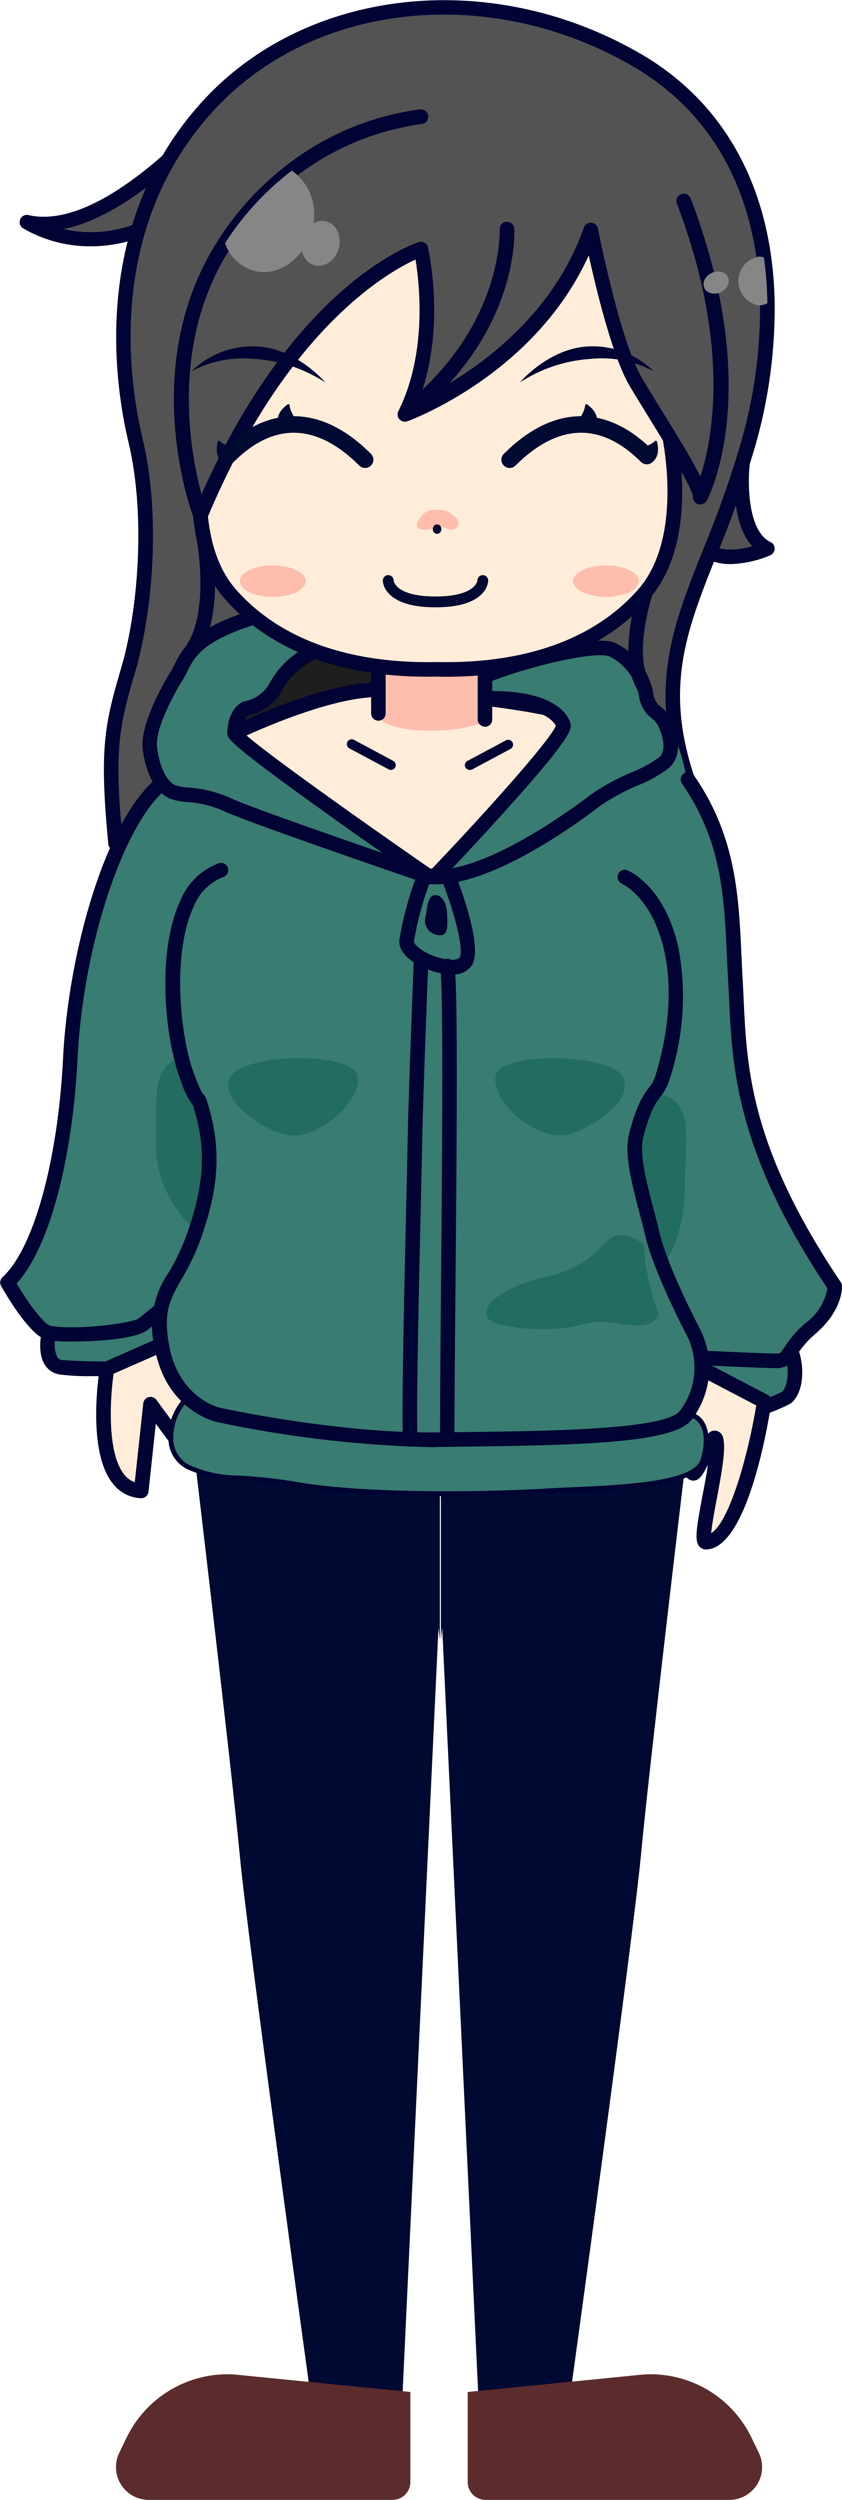 <svg xmlns="http://www.w3.org/2000/svg" viewBox="0 0 203.74 604.59"><defs><style>.cls-1{fill:#535353;}.cls-2{fill:#000333;}.cls-3{fill:#000931;}.cls-4{fill:#5b2c2b;}.cls-5{fill:#397c71;}.cls-6{fill:#ffedd9;}.cls-7{fill:#1e1e1e;}.cls-8{fill:#236c60;}.cls-9{fill:#ffbdad;}.cls-10{fill:#868686;}.cls-11,.cls-12{fill:none;stroke:#000931;stroke-linecap:round;stroke-linejoin:round;}.cls-11{stroke-width:4px;}.cls-12{stroke-width:2.62px;}</style></defs><title>girl_good</title><g id="レイヤー_2" data-name="レイヤー 2"><g id="_女_表情パターン" data-name="【女】表情パターン"><g id="体調いい時"><g id="グループ_335" data-name="グループ 335"><path id="パス_1098" data-name="パス 1098" class="cls-1" d="M179.66,112.06s-2,16.81,6,20.62c0,0-16.61,7.48-18.27-6.62S179.66,112.06,179.66,112.06Z"/><path id="パス_1099" data-name="パス 1099" class="cls-2" d="M176.79,136.42a12.12,12.12,0,0,1-6-1.42,10.78,10.78,0,0,1-5.11-8.73,13.88,13.88,0,0,1,2.94-11.36,16,16,0,0,1,11.05-4.61,1.76,1.76,0,0,1,1.75,1.78,1.09,1.09,0,0,1,0,.18c-.5,4.33-.57,16.15,5,18.82a1.76,1.76,0,0,1,0,3.2A26.49,26.49,0,0,1,176.79,136.42Zm.94-22.4a11.28,11.28,0,0,0-6.51,3.26,10.54,10.54,0,0,0-2.06,8.58,7.36,7.36,0,0,0,3.35,6.08c2.67,1.51,6.63,1,9.52.17-4.4-4.82-4.51-13.92-4.29-18.09Z"/></g><g id="グループ_336" data-name="グループ 336"><path id="パス_1100" data-name="パス 1100" class="cls-1" d="M56.61,22.21s-29,36.42-50.18,31.46c0,0,19.48,13.22,41.8-7.27S56.61,22.21,56.61,22.21Z"/><path id="パス_1101" data-name="パス 1101" class="cls-2" d="M22.06,59.57A32.23,32.23,0,0,1,5.44,55.13,1.76,1.76,0,0,1,6.83,52a16,16,0,0,0,3.77.42c19.47,0,44.36-30.93,44.63-31.26a1.77,1.77,0,0,1,1.83-.6,7.84,7.84,0,0,1,5.38,5.43c1.31,5.3-3.07,12.62-13,21.75S29.73,59.57,22.06,59.57ZM15.34,55.4c7.32,1.69,18.94,1.41,31.7-10.3C58.75,34.35,59.58,29,59,26.79a4,4,0,0,0-1.89-2.43C52.8,29.59,33.43,51.79,15.34,55.4Z"/></g><g id="グループ_340" data-name="グループ 340"><path id="パス_1107" data-name="パス 1107" class="cls-1" d="M180.9,107.88c-9.7,33.94-25.12,48.92-14.54,80.66s-57.17,58.18-57.17,58.18L28,204c-2.21-22.92-.88-28.6,3.08-42.07s6.17-36.83,1.77-55.34S25.32,52.35,50.88,25,120.52-4.95,154,14.44c18.9,11,28.13,28.5,30.83,47.81a93.25,93.25,0,0,1,.84,11.08A118.8,118.8,0,0,1,180.9,107.88Z"/><path id="パス_1108" data-name="パス 1108" class="cls-2" d="M109.2,248.48a1.67,1.67,0,0,1-.82-.21L27.15,205.53a1.77,1.77,0,0,1-.94-1.4c-2.21-23-.92-28.91,3.15-42.73S35.29,124.6,31.1,107c-3.62-15.19-9-53.69,18.5-83.15,25.27-27,69.56-31.59,105.31-10.9C172.59,23.14,183.54,40.12,186.59,62a93,93,0,0,1,.86,11.3,121.28,121.28,0,0,1-4.85,35.07,259.76,259.76,0,0,1-9.13,25.7c-7.4,18.55-12.75,32-5.43,53.91,4.6,13.81-4.15,28.68-25.3,43a192.17,192.17,0,0,1-32.9,17.37A1.78,1.78,0,0,1,109.2,248.48ZM29.63,202.86l79.67,41.92c7.24-3,64.75-27.62,55.4-55.68-7.73-23.18-1.89-37.81,5.49-56.33a255.7,255.7,0,0,0,9-25.37h0a117.67,117.67,0,0,0,4.72-34,90.09,90.09,0,0,0-.84-10.88c-2.9-20.76-13.25-36.84-30-46.52C118.79-3.91,76.33.4,52.17,26.23,25.78,54.44,31,91.52,34.52,106.15c4.54,19.08,2.26,42.54-1.79,56.26-3.94,13.43-5.13,18.85-3.09,40.44Z"/></g><g id="体"><path class="cls-3" d="M46.87,350.55S56,427.35,58,448.5c1.85,19.95,17.22,131.41,17.22,131.41H97.36l8.74-186.3.33,3V346.56Z"/><path class="cls-3" d="M166.25,350.55s-9.18,76.8-11.14,97.95c-1.86,19.95-17.22,131.41-17.22,131.41H115.76L107,393.61l-.32,3V346.56Z"/><path class="cls-4" d="M36,604.59H95a4.31,4.31,0,0,0,4.3-4.3V578.5l-41.8-4.16c-.81-.08-1.62-.13-2.43-.13h0a27.17,27.17,0,0,0-24.47,15.38l-1.75,3.63A7.93,7.93,0,0,0,36,604.59Z"/><path class="cls-4" d="M176.48,604.59h-59a4.31,4.31,0,0,1-4.31-4.3V578.5l41.8-4.16c.81-.08,1.62-.13,2.44-.13h0a27.14,27.14,0,0,1,24.46,15.38l1.75,3.63A7.93,7.93,0,0,1,176.48,604.59Z"/><g id="グループ_337" data-name="グループ 337"><path id="パス_1102" data-name="パス 1102" class="cls-5" d="M11.84,322.4s-1.81,7.38,2.81,8.26,21.27,0,21.27,0l9.58-14.32-12.56-2.43Z"/><path id="パス_1103" data-name="パス 1103" class="cls-2" d="M22.32,332.82a53.56,53.56,0,0,1-8-.42,5.18,5.18,0,0,1-3.46-2.31c-1.91-3-.85-7.59-.73-8.11a1.77,1.77,0,0,1,1-1.21l21.11-8.49a1.8,1.8,0,0,1,1-.1l12.56,2.43a1.76,1.76,0,0,1,1.4,2.06,2,2,0,0,1-.27.65L37.4,331.64a1.77,1.77,0,0,1-1.37.78C35.57,332.45,28.51,332.82,22.32,332.82Zm-8.92-9.15a7.42,7.42,0,0,0,.43,4.51,1.6,1.6,0,0,0,1.16.75,147.73,147.73,0,0,0,20,0l7.62-11.38-9.44-1.83Z"/></g><g id="グループ_338" data-name="グループ 338"><path id="パス_1104" data-name="パス 1104" class="cls-6" d="M25.89,331s-4.79,28.73,8.27,29.57l2.26-21,7.16,9.75,6.19-28.83Z"/><path id="パス_1105" data-name="パス 1105" class="cls-2" d="M34.16,362.34h-.11a9.09,9.09,0,0,1-6.79-3.59c-6.36-8-3.24-27.21-3.1-28a1.75,1.75,0,0,1,1-1.33l23.88-10.51a1.77,1.77,0,0,1,2.33.9,1.84,1.84,0,0,1,.11,1.09l-6.2,28.83a1.76,1.76,0,0,1-2.1,1.35,1.72,1.72,0,0,1-1-.68l-4.48-6.08-1.77,16.48A1.76,1.76,0,0,1,34.16,362.34Zm-6.67-30.1c-.83,5.76-1.69,19,2.53,24.32a5.71,5.71,0,0,0,2.59,1.93l2.06-19.09a1.76,1.76,0,0,1,3.17-.85l4.84,6.59,4.64-21.63Z"/></g><g id="グループ_341" data-name="グループ 341"><path id="パス_1109" data-name="パス 1109" class="cls-7" d="M59.7,165c8.51-7.1,17.85-14.62,23.63-14.13S96.64,158,97,164.22,82.49,174.8,76.3,176s-22.48,9.18-22.56,1.74A18.58,18.58,0,0,1,59.7,165Z"/><path id="パス_1110" data-name="パス 1110" class="cls-2" d="M57.74,182.58a6.67,6.67,0,0,1-3.91-1A4.49,4.49,0,0,1,52,177.71a20.2,20.2,0,0,1,6.55-14.07l0,0c9.91-8.27,18.61-15.1,24.92-14.53s14.85,7.74,15.24,15c.49,9.23-21.87,13.52-22.1,13.56a57.42,57.42,0,0,0-6.13,1.82A46.38,46.38,0,0,1,57.74,182.58Zm3.11-16.28a16.85,16.85,0,0,0-5.34,11.37c0,.76.26.94.37,1,1.89,1.35,9.16-1.07,13.51-2.52a55.51,55.51,0,0,1,6.6-1.94c8-1.49,19.43-5.87,19.22-9.91C94.92,159,88,153,83.18,152.58c-5.35-.42-15.56,8.07-22.33,13.72Z"/></g><g id="グループ_343" data-name="グループ 343"><path id="パス_1112" data-name="パス 1112" class="cls-5" d="M156,176.18a39.72,39.72,0,0,1,8.07,3.18c1.4,1.22,5.15,17.31,4,27.67s2.78,119.67,2.78,119.67,1.56,16.83-11.5,18.59-95.62-6.53-95.62-6.53S36.32,320,35,300.75s3.76-81.16,3.76-81.16L52.18,183l22.48-6.82Z"/><path id="パス_1113" data-name="パス 1113" class="cls-2" d="M153.77,346.13c-22.3,0-87-6.48-90.08-6.78a.63.63,0,0,1-.27-.1c-1.13-.77-27.69-19.12-29-38.46-1.31-19.11,3.71-80.63,3.76-81.25a.4.4,0,0,1,0-.15l13.43-36.6a.59.59,0,0,1,.39-.35l22.47-6.82.17,0H156a.47.47,0,0,1,.17,0,37.65,37.65,0,0,1,8.3,3.31c1.61,1.4,5.36,17.68,4.24,28.17-1.08,10.2,2.75,118.48,2.79,119.58a27,27,0,0,1-.88,8.81c-1.69,6-5.54,9.63-11.13,10.38A47,47,0,0,1,153.77,346.13ZM64,338.19c4,.4,82.76,8.22,95.34,6.52,12.36-1.68,11-17.8,11-18-.17-4.5-3.88-109.5-2.79-119.78,1.12-10.5-2.81-26.22-3.85-27.17a37.09,37.09,0,0,0-7.77-3H74.73l-22.11,6.71L39.33,219.72c-.21,2.54-5,62.28-3.75,81C36.81,318.84,62,336.81,64,338.19Z"/></g><g id="グループ_345" data-name="グループ 345"><path id="パス_1115" data-name="パス 1115" class="cls-5" d="M191.79,327.8c1.32,4.85.22,8.92-1.54,10.24A38.53,38.53,0,0,1,168,341.9c-9.92-1.54-8.6-8.82-8.6-8.82l13.22-16.52Z"/><path id="パス_1116" data-name="パス 1116" class="cls-2" d="M172.64,344a30.53,30.53,0,0,1-4.87-.36,12.23,12.23,0,0,1-8.52-4.54,9,9,0,0,1-1.54-6.34,1.78,1.78,0,0,1,.35-.78l13.23-16.53a1.77,1.77,0,0,1,2.27-.42l19.12,11.24a1.82,1.82,0,0,1,.81,1.05c1.37,5,.45,10.14-2.19,12.12A39.75,39.75,0,0,1,172.64,344Zm-11.49-10.23a5.44,5.44,0,0,0,1,3.33,9,9,0,0,0,6.15,3.06,37.25,37.25,0,0,0,20.88-3.53c.87-.65,2-3.54,1.07-7.69l-17.17-10.09Z"/></g><g id="グループ_346" data-name="グループ 346"><path id="パス_1117" data-name="パス 1117" class="cls-6" d="M184.91,338.89s-5.14,33.77-14.06,34.09c-2.37.09,3.71-20.1,2.4-24.87-.75-2.75-4.8,10.23-5.83,7.95-3.9-8.7-5.83-29.36-5.83-29.36Z"/><path id="パス_1118" data-name="パス 1118" class="cls-2" d="M170.83,374.74a2.11,2.11,0,0,1-1.61-.74c-1.17-1.37-.78-4.11.75-12.22.44-2.35,1-5.11,1.32-7.55-1.26,2.57-2.1,3.86-3.56,3.86h0a2.11,2.11,0,0,1-1.89-1.31c-4-8.87-5.89-29.06-6-29.92a1.75,1.75,0,0,1,2.57-1.72l23.32,12.19a1.77,1.77,0,0,1,.93,1.83c-.89,5.87-5.86,35.21-15.74,35.58ZM172.91,346h.21a2.1,2.1,0,0,1,1.84,1.68c.7,2.55-.15,7.51-1.52,14.79-.52,2.78-1.2,6.36-1.35,8.33,4.51-2.87,8.95-19.05,10.9-30.9l-19.28-10.08a136.34,136.34,0,0,0,4.36,23c.29-.59.58-1.2.81-1.68C170.46,347.72,171.3,346,172.91,346Z"/></g><g id="グループ_348" data-name="グループ 348"><path id="パス_1120" data-name="パス 1120" class="cls-5" d="M166.5,188.52c11.12,16.2,10.46,31.4,11.46,48.92s0,37.91,24,73.61c0,0,.33,4.85-5.79,10.14s-4.79,7.93-8.31,7.93-21.38-.88-21.38-.88l-28.27-18.07V246.7l3.3-23.86"/><path id="パス_1121" data-name="パス 1121" class="cls-2" d="M187.87,330.88c-3.53,0-20.73-.84-21.46-.89a1.65,1.65,0,0,1-.86-.27l-28.27-18.07a1.74,1.74,0,0,1-.81-1.49V246.7a2.09,2.09,0,0,1,0-.25l3.3-23.85a1.76,1.76,0,1,1,3.5.43v.05L140,246.82V309.2l27.06,17.3c2.83.14,17.69.85,20.82.85.92,0,.95,0,1.91-1.48a26.27,26.27,0,0,1,5.26-6,13.13,13.13,0,0,0,5.16-8.29c-22.07-33-23-53.36-23.79-69.76q-.1-2.16-.21-4.26c-.12-2-.21-4.06-.3-6-.7-15.07-1.3-28.09-10.85-42a1.76,1.76,0,0,1,2.82-2.11.83.83,0,0,1,.08.12c10.12,14.73,10.78,28.85,11.47,43.81.09,2,.18,4,.3,6q.12,2.11.21,4.29c.79,16.87,1.68,36,23.51,68.43a1.77,1.77,0,0,1,.29.86c0,.24.32,5.8-6.39,11.59a22.67,22.67,0,0,0-4.61,5.3A5.18,5.18,0,0,1,187.87,330.88Z"/></g><g id="グループ_349" data-name="グループ 349"><path id="パス_1122" data-name="パス 1122" class="cls-5" d="M67,216.49l-3.77,22.6v57.52s-25.46,21.16-28.6,23.64-19.34,2.81-22.81,2.14S1.76,310.16,1.76,310.16C9.37,303.22,15.65,282.4,17,256s10.67-57.17,22.21-66.59l16-3.49,9.52,11.57"/><path id="パス_1123" data-name="パス 1123" class="cls-2" d="M17.56,324.44a40.82,40.82,0,0,1-6-.31c-4-.75-9.64-10.21-11.28-13.09a1.76,1.76,0,0,1,.34-2.17c7.51-6.86,13.4-28.16,14.64-53,1.26-25.22,10.15-57.5,22.86-67.87a1.71,1.71,0,0,1,.74-.36l16-3.49a1.77,1.77,0,0,1,1.74.61l9.52,11.57a1.77,1.77,0,0,1-2.73,2.24l-8.83-10.74L40,191c-10.39,8.91-19.88,37.9-21.24,65-1.26,25-7,46.06-14.76,54.42,3.18,5.32,6.88,10,8.2,10.21,6.24,1.19,20-.67,21.39-1.8,2.82-2.22,24-19.79,27.93-23.08v-56.7a1.46,1.46,0,0,1,0-.29l3.77-22.6a1.77,1.77,0,0,1,3.48.58L65,239.24v57.37a1.79,1.79,0,0,1-.63,1.36c-1,.86-25.5,21.2-28.63,23.66C33,323.78,23.93,324.44,17.56,324.44Z"/></g><g id="グループ_350" data-name="グループ 350"><path id="パス_1124" data-name="パス 1124" class="cls-5" d="M45.51,337.93C41.6,341.08,38,352,46.72,355.29s8.76,1,25.62,3.8,46,2.31,59.83,1.49,35.86-.66,37.93-7.44-.21-11.16-4-11-54.21-4.18-54.21-4.18l-59.67-1.16Z"/><path id="パス_1125" data-name="パス 1125" class="cls-2" d="M108.26,361.82a242.43,242.43,0,0,1-36-2.15A118.43,118.43,0,0,0,57.45,358a29.76,29.76,0,0,1-10.94-2.18,8.27,8.27,0,0,1-5.66-6.67,13.9,13.9,0,0,1,4.28-11.7.61.61,0,0,1,.27-.12l6.66-1.15,59.78,1.14c.54.05,50.45,4.33,54.18,4.18a4.77,4.77,0,0,1,4,1.89c1.65,2.16,1.88,5.77.63,9.9-1.89,6.17-17.83,6.89-31.88,7.53-2.31.1-4.53.21-6.58.32C125.92,361.54,117.33,361.82,108.26,361.82Zm-62.5-23.34A12.92,12.92,0,0,0,42,349a7.13,7.13,0,0,0,4.91,5.76,28.53,28.53,0,0,0,10.6,2.1,120.36,120.36,0,0,1,14.91,1.66c16.33,2.73,44.65,2.38,59.7,1.48,2.05-.12,4.28-.22,6.6-.32,12.31-.56,29.17-1.32,30.81-6.7,1.15-3.76,1-7-.44-8.84a3.44,3.44,0,0,0-3-1.43c-3.79.12-52.22-4-54.28-4.18l-59.63-1.15Z"/></g><g id="グループ_351" data-name="グループ 351"><path id="パス_1126" data-name="パス 1126" class="cls-8" d="M58.92,277.61c0,12.27,1.07,23.3-4.76,23.3s-16.36-11-16.36-23.3c0-4.91-.48-13.07.81-16.75,1.92-5.5,6.25-5.45,9.75-5.45C54.19,255.4,58.92,265.35,58.92,277.61Z"/></g><g id="グループ_352" data-name="グループ 352"><path id="パス_1127" data-name="パス 1127" class="cls-8" d="M165.69,286.69c0,12.27-4.72,22.21-10.55,22.21s-10.55-9.94-10.55-22.21,4.72-22.2,10.55-22.2c4,0,8.77-.56,10.55,6.34C166.51,274,165.69,282.85,165.69,286.69Z"/></g><g id="グループ_353" data-name="グループ 353"><path id="パス_1128" data-name="パス 1128" class="cls-6" d="M56.75,177.28s21.7-10.56,34.81-10.46,43.09,3.73,46.39,6.27-24.27,41.14-34.86,38.7-43.81-23.94-43.81-23.94Z"/><path id="パス_1129" data-name="パス 1129" class="cls-2" d="M104,213.65a5.39,5.39,0,0,1-1.32-.14c-10.76-2.49-43-23.29-44.37-24.17a1.8,1.8,0,0,1-.76-1.07L55,177.69a1.76,1.76,0,0,1,.95-2c.89-.43,22-10.63,35.4-10.63h.19c12,.09,43.41,3.54,47.46,6.63,1.74,1.33.81,4-.32,6.38C134.26,187.51,114.76,213.65,104,213.65ZM60.83,186.76c4.5,2.88,33.25,21.14,42.66,23.31.88.21,3.56.17,9.25-4.61C124,196,135.66,178.1,136.43,174.24c-4.57-2.1-31.63-5.55-44.88-5.65h-.17c-10.78,0-27.81,7.48-32.58,9.68Z"/></g><g id="グループ_354" data-name="グループ 354"><path id="パス_1130" data-name="パス 1130" class="cls-5" d="M151.21,212.11c10.58,5.62,16.42,25,9,48.78-1.24,4-3.55,2.95-6.29,13.71-1.41,5.56,1.65,14.52,4,24.1,2.18,9,9.94,23.6,10,23.79a19.1,19.1,0,0,1-1.87,19.62c-4,5.83-34.38,5.75-59.62,6.08s-53.77-6.08-53.77-6.08-10.91-2.52-13.46-16.36,3.75-14.38,8.31-28.48c3-9.28,4.53-18,1.41-28.75-1.62-5.58.11,1.2-3.42-7.67-4.92-12.37-7.18-45.65,8.24-50.52"/><path id="パス_1131" data-name="パス 1131" class="cls-2" d="M104.57,350a280.34,280.34,0,0,1-52.29-6.13c-.5-.12-12.08-2.95-14.81-17.75a22.51,22.51,0,0,1,3.33-18.34,53.87,53.87,0,0,0,5-11c3-9.21,4.36-17.45,1.39-27.72-.1-.36-.38-1.3-.55-1.81a18,18,0,0,1-2.81-5.7c-4-10-6-31.55-.16-43.8a15.94,15.94,0,0,1,9.51-9.05A1.76,1.76,0,0,1,54.28,212a12.6,12.6,0,0,0-7.39,7.21c-5.33,11.22-3.41,31.77.25,41A41,41,0,0,0,49,264.49c.69.42.91,1.19,1.6,3.55C54,279.82,52,289.32,49.2,297.81a57.15,57.15,0,0,1-5.33,11.66c-2.77,4.88-4.44,7.82-2.93,16,2.3,12.55,12,14.93,12.12,14.95.27.07,28.66,6.36,53.35,6l5.42-.07c20.93-.25,49.6-.58,52.76-5.24a17.28,17.28,0,0,0,1.71-17.94l-.1-.18c-2.39-4.61-8.15-16.2-10-23.88-.46-1.91-.95-3.78-1.43-5.62-2-7.76-3.78-14.45-2.54-19.33,1.83-7.19,3.57-9.49,4.83-11.17a7.63,7.63,0,0,0,1.47-2.64c7.34-23.61,1.27-41.68-8.16-46.69a1.76,1.76,0,1,1,1.65-3.12h0c5.87,3.12,10.19,9.78,12.15,18.75a63.68,63.68,0,0,1-2.28,32.11,11.07,11.07,0,0,1-2,3.72c-1.15,1.52-2.58,3.41-4.23,9.91-1,4,.71,10.59,2.52,17.57.48,1.85,1,3.75,1.45,5.67,1.77,7.32,7.39,18.59,9.72,23.1a3.73,3.73,0,0,0,.21.41,20.74,20.74,0,0,1-2,21.31c-3.9,5.75-24.56,6.42-55.64,6.78l-5.41.07Z"/></g><g id="グループ_355" data-name="グループ 355"><path id="パス_1132" data-name="パス 1132" class="cls-5" d="M105,212.1s32.28-33.71,31.29-36.8-6.17-6.62-18.29-6.4l-4.35-4a69.32,69.32,0,0,1,8-3.06c6.57-2.28,22.45-6.64,26.69-4.66a15.14,15.14,0,0,1,8,10.8c.66,4.2,3.08,4,4.4,6.61s2.65,7.21,0,9.78-11.9,5.43-16.75,9.18S118.45,212.54,105,212.1Z"/><path id="パス_1133" data-name="パス 1133" class="cls-2" d="M105.57,213.87H105a1.76,1.76,0,0,1-1.22-3C118,196,133.17,178.93,134.5,175.53c-1-2-5.35-5.08-16.46-4.86a1.79,1.79,0,0,1-1.23-.46l-4.35-4a1.76,1.76,0,0,1-.11-2.49,1.47,1.47,0,0,1,.46-.36,68.6,68.6,0,0,1,8.28-3.18c.21-.07,21.9-7.44,28-4.59a17,17,0,0,1,9,12.12,4.57,4.57,0,0,0,1.93,3.33,8.69,8.69,0,0,1,2.31,2.77c.91,1.82,3.57,8-.35,11.83a31.34,31.34,0,0,1-7.76,4.35,51.81,51.81,0,0,0-9.14,5C141,198.17,119.92,213.87,105.57,213.87Zm13.54-46.74c15.22,0,18.29,5.81,18.87,7.63.44,1.35.93,2.89-15.64,21.27-4.85,5.38-9.77,10.65-12.87,13.93,13.35-2.47,31.26-16.06,33.47-17.77a54.29,54.29,0,0,1,9.81-5.36,32.59,32.59,0,0,0,6.79-3.69c1.75-1.69.9-5.21-.35-7.72a5.15,5.15,0,0,0-1.47-1.68,8,8,0,0,1-3.1-5.44,13.46,13.46,0,0,0-7-9.48c-3.09-1.44-16.86,1.78-25.38,4.73-2.46.85-4.19,1.49-5.37,1.95l1.8,1.64Z"/></g><g id="グループ_356" data-name="グループ 356"><path id="パス_1134" data-name="パス 1134" class="cls-5" d="M61.64,149.18c-16.36,5-16.57,10.47-18.78,14S35.59,176,36.25,181,38.89,190.5,42,191.6s6.39,0,13.22,3.09S104,212.09,104,212.09s-47.25-32.61-47.25-34.81.89-5.29,2.87-5.95a10.53,10.53,0,0,0,7.27-5.51,19.29,19.29,0,0,1,9.59-8.36c2.09-.45-6.38-8.28-6.38-8.28Z"/><path id="パス_1135" data-name="パス 1135" class="cls-2" d="M104,213.86a1.79,1.79,0,0,1-.57-.09c-1.72-.59-42.11-14.39-48.94-17.47a25,25,0,0,0-9-2.31,16.41,16.41,0,0,1-4.06-.73c-3.5-1.25-6.07-5.74-6.89-12-.84-6.46,6.08-17.75,6.87-19,.29-.47.56-1,.85-1.6,1.83-3.68,4.33-8.72,18.9-13.14a1.81,1.81,0,0,1,.51-.08H70.1a1.75,1.75,0,0,1,1.19.47c7.88,7.27,7.42,9,7.2,9.77a2.11,2.11,0,0,1-1.65,1.52,18.14,18.14,0,0,0-8.32,7.31,11.9,11.9,0,0,1-8.1,6.43l-.25.08c-.79.27-1.52,2-1.64,3.8,3.12,3.44,29.86,22.38,46.47,33.85a1.77,1.77,0,0,1-1,3.22ZM61.9,151c-12.9,4-14.9,8-16.52,11.26a20.45,20.45,0,0,1-1,1.91C41.91,168,37.44,176.54,38,180.8c.63,4.79,2.42,8.38,4.57,9.15a13.48,13.48,0,0,0,3.21.54,28.87,28.87,0,0,1,10.15,2.6c4.38,2,23.73,8.75,36.67,13.23-3.95-2.77-8.62-6-13.26-9.37C55,179.57,55,178.56,55,177.28c0-3,1.28-6.69,4.07-7.62l.26-.08a8.65,8.65,0,0,0,5.94-4.43,21.23,21.23,0,0,1,9.23-8.81A55.07,55.07,0,0,0,69.4,151Z"/></g><g id="グループ_357" data-name="グループ 357"><path id="パス_1136" data-name="パス 1136" class="cls-9" d="M117.35,174.41s-4,2.31-13.11,2.31-11.74-2.31-11.74-2.31v-13h24.84Z"/></g><g id="グループ_360" data-name="グループ 360"><path id="パス_1140" data-name="パス 1140" class="cls-2" d="M94.58,186.2a1.19,1.19,0,0,1-.56-.14l-9.35-5A1.18,1.18,0,1,1,85.79,179h0l9.34,5a1.18,1.18,0,0,1,.49,1.59,1.2,1.2,0,0,1-1,.62Z"/></g><g id="グループ_361" data-name="グループ 361"><path id="パス_1141" data-name="パス 1141" class="cls-2" d="M113.66,186.2a1.17,1.17,0,0,1-1.18-1.17,1.2,1.2,0,0,1,.62-1l9.36-5a1.18,1.18,0,0,1,1.11,2.08h0l-9.35,5A1.08,1.08,0,0,1,113.66,186.2Z"/></g><g id="グループ_362" data-name="グループ 362"><path id="パス_1142" data-name="パス 1142" class="cls-2" d="M109.28,235.67a15.65,15.65,0,0,1-4.88-.9c-3.81-1.29-8.13-4-7.76-7.44a73.74,73.74,0,0,1,2.1-9.31c2-6.85,2.74-7.35,3.27-7.69a1.93,1.93,0,0,1,1.21-.3l5.27.11a1.79,1.79,0,0,1,1.61,1.12c1.61,4.12,6.69,17.86,4.12,22.13A5.37,5.37,0,0,1,109.28,235.67Zm-5.35-22.1a77.93,77.93,0,0,0-3.77,14.15c-.06.54,1.7,2.46,5.38,3.7,3.13,1.05,5.31.77,5.68.16,1.06-1.78-1.14-10.47-4-17.94Z"/></g><g id="グループ_363" data-name="グループ 363"><path id="パス_1143" data-name="パス 1143" class="cls-2" d="M105,216.53c1.65-.33,3.11,1.49,3.19,4.59s.42,5.7-2.72,4.92a3.53,3.53,0,0,1-2.52-4.32,2.4,2.4,0,0,1,.12-.38C103.24,220.29,103.38,216.86,105,216.53Z"/></g><g id="グループ_364" data-name="グループ 364"><path id="パス_1144" data-name="パス 1144" class="cls-2" d="M99.26,349.87a1.77,1.77,0,0,1-1.76-1.68c-.35-7.06.34-37.13.8-57,.15-6.28.27-11.48.32-14.52.21-12.44,1.52-44.65,1.53-45a1.76,1.76,0,0,1,3.52.14c0,.33-1.31,32.51-1.52,44.9-.06,3-.18,8.25-.32,14.54-.46,19.85-1.15,49.85-.8,56.78a1.78,1.78,0,0,1-1.68,1.85h-.09Z"/></g><g id="グループ_365" data-name="グループ 365"><path id="パス_1145" data-name="パス 1145" class="cls-2" d="M108.25,349.87a1.77,1.77,0,0,1-1.77-1.75c0-6,.07-19.63.21-35.37.28-31.06.66-73.59-.18-78.62a1.77,1.77,0,1,1,3.46-.7.5.5,0,0,0,0,.12c.89,5.33.52,46.31.23,79.23-.14,15.73-.26,29.31-.21,35.31a1.76,1.76,0,0,1-1.75,1.78h0Z"/></g><g id="グループ_368" data-name="グループ 368"><path id="パス_1149" data-name="パス 1149" class="cls-2" d="M91.56,174.3a1.76,1.76,0,0,1-1.76-1.76h0V161.11a1.76,1.76,0,1,1,3.52-.12v11.55A1.76,1.76,0,0,1,91.56,174.3Z"/></g><g id="グループ_369" data-name="グループ 369"><path id="パス_1150" data-name="パス 1150" class="cls-2" d="M117.35,175.74a1.76,1.76,0,0,1-1.76-1.77h0V161.44a1.76,1.76,0,0,1,3.52,0V174a1.77,1.77,0,0,1-1.76,1.77Z"/></g><g id="グループ_372" data-name="グループ 372"><path id="パス_1152" data-name="パス 1152" class="cls-8" d="M159.39,317.7a4,4,0,0,1-1.68,2.16c-4.2,2.21-10.25-1.42-16.2.34a43.59,43.59,0,0,1-20.93,0c-6.29-1.66-2.54-8.16,11.79-11.46s13-11.5,19.5-9.82a8.9,8.9,0,0,1,3.95,2.23,54.1,54.1,0,0,0,3.08,15.4Z"/></g><g id="グループ_373" data-name="グループ 373"><path id="パス_1153" data-name="パス 1153" class="cls-8" d="M137.14,274.47c-7.81,1.41-18.51-8.43-17.2-14.38s29.26-5.46,31.07,1S140.77,273.81,137.14,274.47Z"/></g><g id="グループ_374" data-name="グループ 374"><path id="パス_1154" data-name="パス 1154" class="cls-8" d="M69.29,274.47c7.81,1.41,18.51-8.43,17.2-14.38s-29.26-5.46-31.08,1S65.66,273.81,69.29,274.47Z"/></g></g><g id="グループ_342" data-name="グループ 342"><path id="パス_1111" data-name="パス 1111" class="cls-2" d="M155.66,167.6a1.75,1.75,0,0,1-1.53-.9c-5.32-9.44,1.23-26.66,1.51-27.39a1.76,1.76,0,0,1,3.29,1.27c-.06.17-6.23,16.41-1.73,24.39a1.77,1.77,0,0,1-1.54,2.63Z"/></g><g id="グループ_358" data-name="グループ 358"><path id="パス_1137" data-name="パス 1137" class="cls-6" d="M161.73,104.14s6.13,25.85-6,39.61c-12,13.55-30.58,18.56-50,18.12-19.4.44-38-4.57-50-18.12-12.14-13.76-6-39.61-6-39.61S88.46,41.33,103,39.56s55-1.76,58.78,64.58"/><path id="パス_1138" data-name="パス 1138" class="cls-2" d="M103.36,163.66c-15.26,0-35.39-3.43-48.9-18.74-12.59-14.28-6.66-40.1-6.4-41.19a2.36,2.36,0,0,1,.21-.52c4-6.5,39.56-63.58,54.46-65.4,10.63-1.29,26-.58,38.83,10.16,13,10.9,20.42,29.72,21.92,55.91.55,2.42,5.8,27.17-6.44,41C142.83,161,121.27,164,105.71,163.64Zm2.36-3.55c14.91.34,35.36-2.43,48.68-17.53,11.4-12.92,5.68-37.79,5.62-38a1.54,1.54,0,0,1-.05-.31C158.55,79,151.58,61,139.31,50.67c-11.87-9.93-26.22-10.57-36.15-9.36-3.09.38-11.21,5.06-30.79,32.22-10.53,14.6-19.64,29.2-20.93,31.28-.59,2.72-5.07,25.59,5.67,37.77,13.32,15.1,33.79,17.87,48.61,17.53Z"/></g><g id="グループ_366" data-name="グループ 366"><path id="パス_1146" data-name="パス 1146" class="cls-1" d="M165.48,48.6c17.63,46.28,4,71.62,4,71.62,0-3.52-10.13-18.51-15.64-28S143,55.65,143,55.65c-11.24,32.18-45,44.52-45,44.52,9-17.85,3.89-39.89,3.89-39.89S71.46,69.79,48.5,124.64c0,0-13.16-34.61,5-64.36.31-.49.61-1,.93-1.47h0A68.3,68.3,0,0,1,70.61,41.26a65.41,65.41,0,0,1,31.27-13"/><path id="パス_1147" data-name="パス 1147" class="cls-2" d="M48.5,126.41h0a1.79,1.79,0,0,1-1.62-1.14C46.3,123.82,33.6,89.5,52,59.36c.29-.47.58-.94.88-1.39a.47.47,0,0,1,.07-.12,70.55,70.55,0,0,1,16.55-18,66.6,66.6,0,0,1,32.21-13.4,1.75,1.75,0,0,1,1.89,1.59v0A1.77,1.77,0,0,1,102,30,64.24,64.24,0,0,0,71.66,42.66,67.08,67.08,0,0,0,56,59.63a.64.64,0,0,1-.08.14c-.31.47-.61.95-.9,1.43-13.74,22.48-9,48.19-6.25,58.35,22.74-51.11,51.33-60.57,52.57-61a1.75,1.75,0,0,1,2.2,1.15.74.74,0,0,1,0,.14c.2.85,4.42,19.64-2.17,36.86,9.16-4.41,31.38-17.24,39.91-41.68a1.77,1.77,0,0,1,3.4.24c.05.27,5.29,27,10.59,36.06,1.55,2.66,3.44,5.71,5.44,8.94,4,6.44,7,11.41,8.76,15,2.88-8.84,7.43-31.61-5.68-66A1.76,1.76,0,1,1,167.13,48h0c17.71,46.5,4.44,72,3.86,73.09a1.76,1.76,0,0,1-3.31-.84c0-2-6-11.67-9.92-18.06-2-3.25-3.91-6.33-5.49-9-4.06-7-7.92-22.85-9.81-31.42-12.94,28.52-42.55,39.63-43.88,40.11a1.76,1.76,0,0,1-2.18-2.45c7-14,5.1-30.88,4.14-36.65-6.86,3.12-31.33,17-50.42,62.6A1.78,1.78,0,0,1,48.5,126.41Z"/></g><g id="グループ_370" data-name="グループ 370"><path id="パス_1151" data-name="パス 1151" class="cls-9" d="M106.08,127.51c-3.76,1.24-6.38.69-4.7-1.87s2.87-2.42,5.29-2.31,5.51,3,3.84,4.29S107.47,127.05,106.08,127.51Z"/></g><g id="グループ_371" data-name="グループ 371"><ellipse id="楕円形_27" data-name="楕円形 27" class="cls-2" cx="105.76" cy="127.96" rx="1.04" ry="1.15"/></g><g id="グループ_392" data-name="グループ 392"><path id="パス_1165" data-name="パス 1165" class="cls-10" d="M75.41,55.69c-1.86,7-8.14,11.37-14,9.8a10.43,10.43,0,0,1-6.95-6.68h0A68.65,68.65,0,0,1,70.61,41.26,12.86,12.86,0,0,1,75.41,55.69Z"/></g><g id="グループ_393" data-name="グループ 393"><ellipse id="楕円形_32" data-name="楕円形 32" class="cls-10" cx="77.15" cy="59.02" rx="5.45" ry="4.58" transform="matrix(0.26, -0.97, 0.97, 0.26, 0.23, 118.34)"/></g><g id="グループ_394" data-name="グループ 394"><path id="パス_1166" data-name="パス 1166" class="cls-10" d="M185.69,73.33a4.47,4.47,0,0,1-2.12.53,6,6,0,0,1,0-11.8,4.19,4.19,0,0,1,1.27.18A91.52,91.52,0,0,1,185.69,73.33Z"/></g><g id="グループ_395" data-name="グループ 395"><ellipse id="楕円形_33" data-name="楕円形 33" class="cls-10" cx="173.29" cy="68.35" rx="3.14" ry="2.57" transform="translate(-12.8 76.74) rotate(-24.11)"/></g><g id="グループ_396" data-name="グループ 396"><path id="パス_1167" data-name="パス 1167" class="cls-2" d="M46.8,158.51a1.77,1.77,0,0,1-1.5-2.69c5.6-9.12,2.15-26.18,2.12-26.35a1.76,1.76,0,1,1,3.45-.72c.16.75,3.78,18.59-2.56,28.91A1.76,1.76,0,0,1,46.8,158.51Z"/></g><g id="グループ_397" data-name="グループ 397"><path id="パス_1168" data-name="パス 1168" class="cls-2" d="M98,101.93a1.76,1.76,0,0,1-1.09-3.14c25-19.52,24-43.12,24-43.35a1.75,1.75,0,0,1,1.72-1.81,1.78,1.78,0,0,1,1.8,1.6c.06,1,1.26,25.62-25.31,46.34A1.7,1.7,0,0,1,98,101.93Z"/></g><g id="グループ_401" data-name="グループ 401"><ellipse id="楕円形_34" data-name="楕円形 34" class="cls-9" cx="65.98" cy="140.55" rx="7.97" ry="3.8"/></g><g id="グループ_402" data-name="グループ 402"><ellipse id="楕円形_35" data-name="楕円形 35" class="cls-9" cx="146.62" cy="140.55" rx="7.97" ry="3.8"/></g><path class="cls-11" d="M88.35,111.18c-10.76-10.76-22.43-11.64-33.19-.88"/><path class="cls-3" d="M73.08,103.47s-2.82-3.22-3-5.43a.3.3,0,0,0-.48-.23c-.92.65-2.79,2.26-2.32,4.44Z"/><path class="cls-3" d="M59,108.9s-4.23-.65-5.8-2.22a.3.3,0,0,0-.51.13c-.3,1.09-.69,3.53,1.07,4.9Z"/><path class="cls-11" d="M123.32,111.18c10.76-10.76,22.43-11.64,33.19-.88"/><path class="cls-3" d="M138.59,103.47s2.82-3.22,3-5.43a.3.3,0,0,1,.48-.23c.92.65,2.79,2.26,2.32,4.44Z"/><path class="cls-3" d="M152.65,108.9s4.23-.65,5.8-2.22a.3.3,0,0,1,.51.13c.3,1.09.69,3.53-1.07,4.9Z"/><g id="グループ_375" data-name="グループ 375"><path id="パス_1155" data-name="パス 1155" class="cls-2" d="M158.16,89.77a21.09,21.09,0,0,0-15.56-6c-9.78.35-16.8,8.73-16.8,8.73a35.49,35.49,0,0,1,17-5.69A26.79,26.79,0,0,1,158.16,89.77Z"/></g><g id="グループ_384" data-name="グループ 384"><path id="パス_1160" data-name="パス 1160" class="cls-2" d="M46.36,89.77a21.09,21.09,0,0,1,15.56-6c9.78.35,16.8,8.73,16.8,8.73a35.49,35.49,0,0,0-17-5.69A26.79,26.79,0,0,0,46.36,89.77Z"/></g><path class="cls-12" d="M116.82,140.4s0,5.17-11.44,5.17-11.44-5.17-11.44-5.17"/></g></g></g></svg>